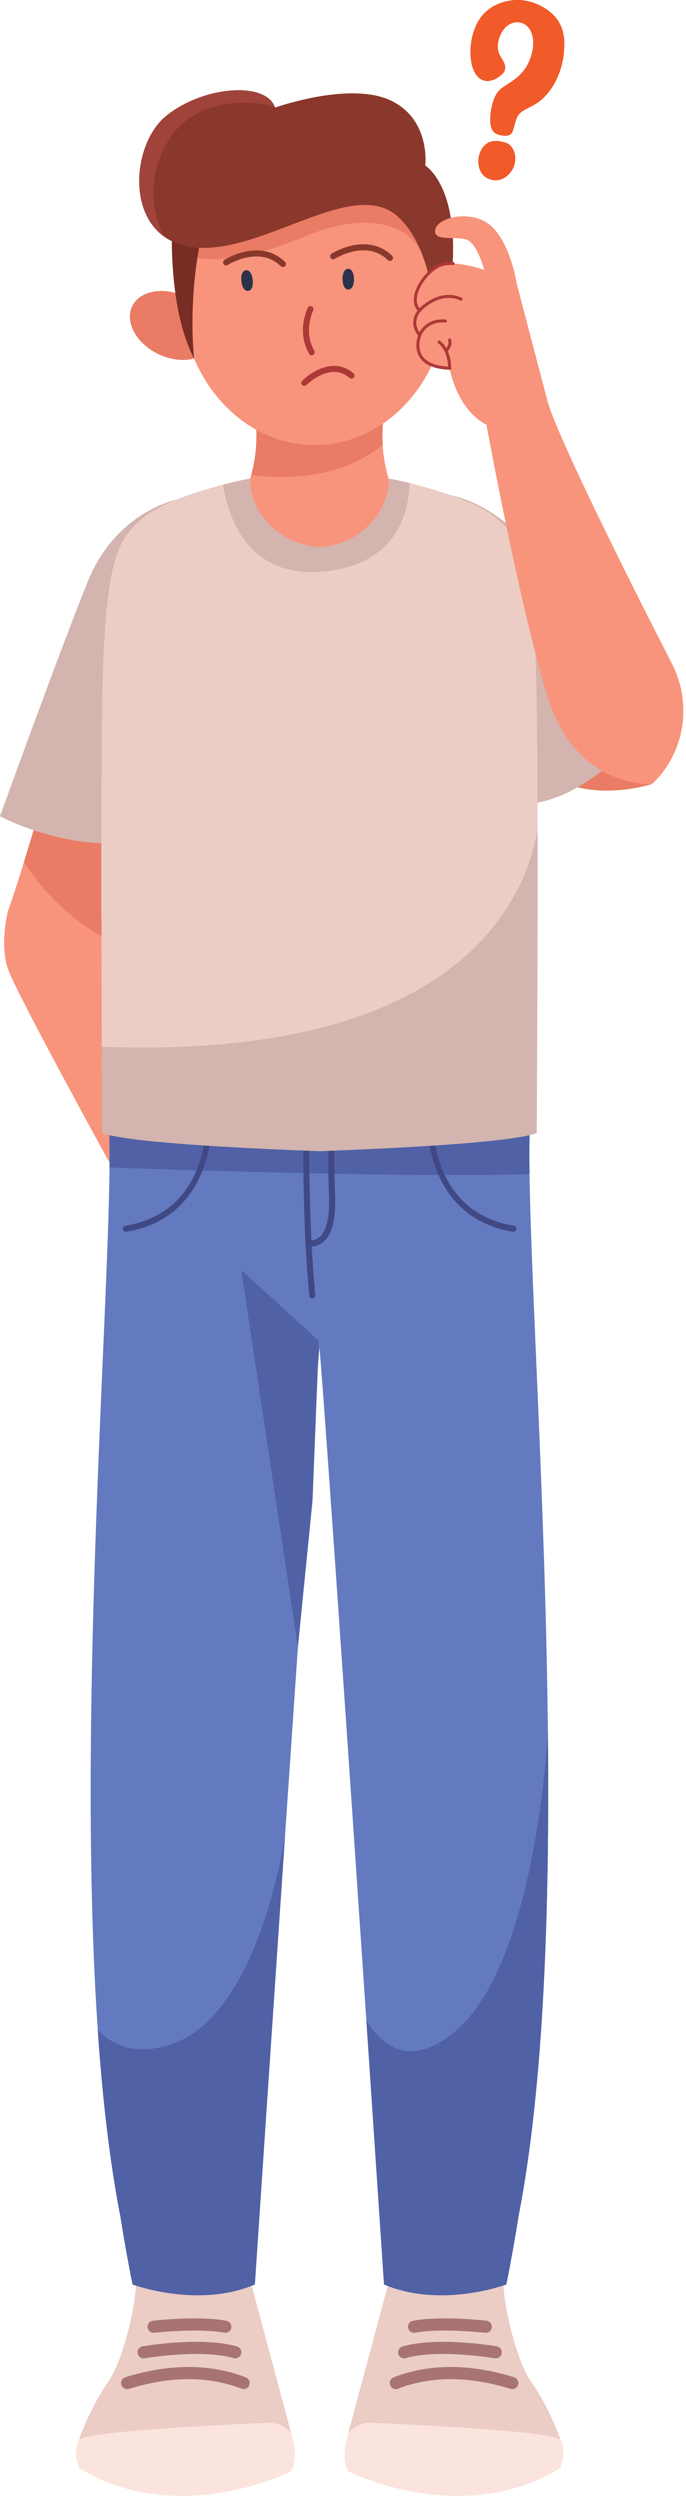 <svg width="147" height="535" viewBox="0 0 147 535" fill="none" xmlns="http://www.w3.org/2000/svg">
<path d="M36.677 235.786L26.871 255.034C26.871 255.034 3.584 212.837 1.714 207.408C-0.156 201.979 1.714 194.926 1.714 194.926C2.896 191.602 4.091 187.913 5.143 184.471C7.299 177.562 8.922 171.652 8.922 171.652L21.715 177.445V195.849L23.793 201.394L36.677 235.786Z" fill="#F8947C"/>
<path d="M23.793 201.394C14.26 196.849 8.169 189.134 5.143 184.471C7.299 177.562 8.922 171.652 8.922 171.652L21.715 177.445V195.849L23.793 201.394Z" fill="#EA7B65"/>
<path d="M37.431 107.037C37.431 107.037 24.781 109.7 18.832 124.389C12.871 139.091 0 174.664 0 174.664C0 174.664 12.351 181.496 27.313 180.444C42.275 179.392 37.431 107.037 37.431 107.037Z" fill="#D3B4AE"/>
<path d="M111.136 474.205V474.218C110.266 479.634 109.383 484.556 108.5 488.907C108.5 488.907 94.512 494.128 82.29 488.907C82.29 488.907 80.654 464.412 78.511 432.462C74.848 378.186 69.679 302.377 68.458 288.428C67.497 299.169 64.224 346.6 61.094 392.642C61.094 392.642 61.094 392.642 61.094 392.655C57.77 441.58 54.613 488.907 54.613 488.907C42.392 494.128 28.404 488.907 28.404 488.907C27.521 484.556 26.638 479.634 25.768 474.218V474.205C23.482 462.464 21.949 448.944 20.949 434.437C16.533 369.641 23.105 285.038 23.469 249.854C23.495 246.906 23.482 244.308 23.404 242.101C23.378 241.113 23.339 240.204 23.287 239.373C23.274 239.178 23.261 238.983 23.248 238.802C23.04 235.438 22.936 231.334 22.936 231.334L68.329 230.957H68.575L113.968 231.334C113.968 231.334 113.864 235.438 113.656 238.802C113.643 238.983 113.63 239.178 113.617 239.373C113.578 239.971 113.552 240.62 113.526 241.308C113.422 244.023 113.409 247.374 113.474 251.283C113.825 276.012 116.903 322.949 117.409 370.654C117.799 408.214 116.578 446.229 111.136 474.205Z" fill="#637AC0"/>
<path d="M52.718 484.61L62.342 520.508C62.342 520.508 58.484 526.989 39.405 526.638C20.313 526.288 16.988 521.911 16.988 521.911C16.988 521.911 19.261 515.339 23.119 509.832C26.976 504.312 29.69 490.13 29.067 487.324C28.456 484.519 52.718 484.61 52.718 484.61Z" fill="#EBCDC5"/>
<path d="M52.208 511.292C52.052 511.292 51.896 511.266 51.74 511.201C44.766 508.5 36.739 508.474 27.881 511.162L27.622 511.24C26.933 511.448 26.206 511.058 25.998 510.37C25.791 509.681 26.18 508.954 26.869 508.746L27.115 508.668C36.531 505.811 45.129 505.85 52.662 508.772C53.325 509.032 53.662 509.785 53.403 510.448C53.221 510.98 52.727 511.292 52.208 511.292Z" fill="#A77473"/>
<path d="M50.416 504.709C50.299 504.709 50.182 504.696 50.065 504.657C43.584 502.813 33.051 504.358 30.999 504.696C30.298 504.813 29.623 504.332 29.506 503.618C29.389 502.904 29.869 502.241 30.584 502.124C33.597 501.644 43.935 500.215 50.767 502.163C51.455 502.358 51.858 503.073 51.663 503.774C51.507 504.345 50.988 504.709 50.416 504.709Z" fill="#A77473"/>
<path d="M48.287 499.248C48.209 499.248 48.131 499.235 48.041 499.222C42.936 498.261 34.663 499.066 33.053 499.235C32.338 499.313 31.702 498.793 31.624 498.079C31.546 497.364 32.066 496.728 32.78 496.65C35.131 496.403 43.196 495.663 48.521 496.663C49.222 496.793 49.69 497.468 49.56 498.183C49.456 498.819 48.911 499.248 48.287 499.248Z" fill="#A77473"/>
<path d="M62.34 520.669C62.34 520.669 64.236 525.786 62.34 528.916C62.34 528.916 38.144 541.15 16.986 528.202C16.986 528.202 15.415 524.409 16.986 522.175C18.298 520.305 47.91 518.902 57.495 518.5C59.353 518.435 61.145 519.24 62.34 520.669Z" fill="#FBE4DE"/>
<path d="M84.315 484.61L74.678 520.508C74.678 520.508 78.535 526.989 97.614 526.638C116.706 526.288 120.031 521.911 120.031 521.911C120.031 521.911 117.758 515.339 113.901 509.832C110.043 504.312 107.329 490.13 107.952 487.324C108.563 484.519 84.315 484.61 84.315 484.61Z" fill="#EBCDC5"/>
<path d="M84.807 511.292C84.963 511.292 85.119 511.266 85.275 511.201C92.249 508.5 100.275 508.474 109.133 511.162L109.393 511.24C110.081 511.448 110.809 511.058 111.016 510.37C111.224 509.681 110.835 508.954 110.146 508.746L109.899 508.668C100.483 505.811 91.885 505.85 84.353 508.772C83.69 509.032 83.352 509.785 83.612 510.448C83.794 510.98 84.287 511.292 84.807 511.292Z" fill="#A77473"/>
<path d="M86.601 504.709C86.718 504.709 86.834 504.696 86.951 504.657C93.432 502.813 103.965 504.358 106.017 504.696C106.719 504.813 107.394 504.332 107.511 503.618C107.628 502.904 107.147 502.241 106.433 502.124C103.42 501.644 93.082 500.215 86.25 502.163C85.562 502.358 85.159 503.073 85.354 503.774C85.51 504.345 86.042 504.709 86.601 504.709Z" fill="#A77473"/>
<path d="M88.731 499.248C88.809 499.248 88.887 499.235 88.978 499.222C94.082 498.261 102.355 499.066 103.966 499.235C104.68 499.313 105.316 498.793 105.394 498.079C105.472 497.364 104.953 496.728 104.238 496.65C101.888 496.403 93.822 495.663 88.497 496.663C87.796 496.793 87.328 497.468 87.458 498.183C87.575 498.819 88.121 499.248 88.731 499.248Z" fill="#A77473"/>
<path d="M74.679 520.669C74.679 520.669 72.782 525.786 74.679 528.916C74.679 528.916 98.875 541.15 120.032 528.202C120.032 528.202 121.604 524.409 120.032 522.175C118.72 520.305 89.108 518.902 79.523 518.5C77.666 518.435 75.874 519.24 74.679 520.669Z" fill="#FBE4DE"/>
<path d="M113.472 251.279C88.86 251.929 47.052 250.695 23.466 249.851C23.492 246.902 23.479 244.305 23.401 242.097L85.067 241.681L113.524 241.305C113.42 244.019 113.407 247.37 113.472 251.279Z" fill="#5061A6"/>
<path d="M66.875 277.887C66.563 277.862 66.303 277.628 66.278 277.303C64.394 257.873 65.096 233.028 65.096 232.781C65.109 232.417 65.407 232.145 65.758 232.145C66.135 232.145 66.394 232.456 66.394 232.807C66.381 233.054 65.693 257.821 67.563 277.173C67.602 277.524 67.343 277.849 66.979 277.887C66.953 277.887 66.914 277.887 66.875 277.887Z" fill="#404984"/>
<path d="M66.083 266.809C65.745 266.783 65.485 266.51 65.485 266.16C65.485 265.796 65.771 265.51 66.135 265.51C67.226 265.51 68.07 265.173 68.732 264.484C70.109 263.043 70.694 259.99 70.486 255.393C70.122 247.587 70.615 233.314 70.615 233.171C70.629 232.807 70.927 232.534 71.291 232.547C71.654 232.547 71.927 232.859 71.914 233.223C71.914 233.366 71.421 247.587 71.784 255.341C72.018 260.38 71.33 263.666 69.68 265.393C68.784 266.342 67.589 266.822 66.148 266.822C66.109 266.809 66.096 266.809 66.083 266.809Z" fill="#404984"/>
<path d="M109.98 263.613C109.941 263.613 109.915 263.613 109.876 263.6C90.563 260.392 91.511 239.235 91.525 239.014C91.55 238.651 91.849 238.378 92.213 238.404C92.576 238.43 92.849 238.729 92.823 239.092C92.784 239.911 91.94 259.301 110.097 262.315C110.448 262.379 110.694 262.704 110.63 263.068C110.578 263.38 110.292 263.613 109.98 263.613Z" fill="#404984"/>
<path d="M27 263.613C27.039 263.613 27.065 263.613 27.104 263.6C46.416 260.392 45.468 239.235 45.455 239.014C45.429 238.651 45.131 238.378 44.767 238.404C44.403 238.43 44.13 238.729 44.157 239.092C44.195 239.911 45.04 259.301 26.883 262.315C26.532 262.379 26.285 262.704 26.35 263.068C26.415 263.38 26.688 263.613 27 263.613Z" fill="#404984"/>
<path d="M68.328 287.073C68.574 287.073 51.703 271.838 51.703 271.838L63.834 352.544L66.964 321.243L68.328 287.073Z" fill="#5061A6"/>
<path d="M111.137 474.2V474.213C110.267 479.629 109.384 484.551 108.501 488.902C108.501 488.902 94.513 494.123 82.291 488.902C82.291 488.902 80.655 464.407 78.512 432.457C82.135 438.25 88.123 442.471 97.357 434.886C115.072 420.327 117.397 370.609 117.397 370.609C117.397 370.609 117.397 370.622 117.41 370.648C117.8 408.209 116.579 446.224 111.137 474.2Z" fill="#5061A6"/>
<path d="M61.093 392.648C57.769 441.573 54.613 488.901 54.613 488.901C42.391 494.122 28.403 488.901 28.403 488.901C27.52 484.55 26.637 479.628 25.767 474.212V474.199C23.481 462.458 21.948 448.937 20.948 434.43C24.299 437.885 29.286 439.95 36.676 437.508C55.535 431.287 60.964 393.558 61.093 392.648Z" fill="#5061A6"/>
<path d="M73.781 123.45C73.391 123.554 71.027 124.307 68.443 125.139C65.858 124.307 63.495 123.554 63.105 123.45C49.091 119.814 51.935 106.67 51.935 106.67C51.935 106.67 52.858 104.995 53.676 102.163C53.728 101.981 53.78 101.8 53.832 101.618C53.883 101.475 53.922 101.319 53.961 101.15C54.754 98.072 55.325 93.864 54.663 89.059L68.443 89.89L82.223 89.059C81.924 91.215 81.872 93.254 82.002 95.124C82.119 97.423 82.496 99.462 82.924 101.15C83.015 101.514 83.106 101.839 83.21 102.163C84.028 104.995 84.95 106.67 84.95 106.67C84.95 106.67 87.795 119.814 73.781 123.45Z" fill="#F8947C"/>
<path d="M82.001 95.124C79.611 97.254 70.74 103.826 53.83 101.618C53.882 101.475 53.921 101.319 53.96 101.15C54.752 98.072 55.324 93.864 54.661 89.059L68.441 89.89L82.221 89.059C81.923 91.215 81.871 93.254 82.001 95.124Z" fill="#EA7B65"/>
<path d="M105.131 64.679C106.833 68.03 104.404 72.68 99.728 75.043C95.04 77.407 89.871 76.615 88.169 73.264C86.468 69.913 88.897 65.264 93.572 62.9C98.261 60.523 103.43 61.328 105.131 64.679Z" fill="#EA7B65"/>
<path d="M28.32 65.559C26.697 68.949 29.23 73.534 33.957 75.794C38.698 78.054 43.841 77.132 45.464 73.742C47.088 70.352 44.555 65.767 39.828 63.507C35.087 61.248 29.944 62.17 28.32 65.559Z" fill="#EA7B65"/>
<path d="M67.724 95.252C83.532 95.071 96.178 80.283 95.97 62.223C95.762 44.163 82.779 29.671 66.972 29.852C51.164 30.034 38.518 44.822 38.726 62.882C38.933 80.941 51.916 95.434 67.724 95.252Z" fill="#F8947C"/>
<path d="M66.532 66.158C66.532 66.158 64.182 70.886 66.792 75.379" stroke="#AE3838" stroke-width="1.299" stroke-miterlimit="10" stroke-linecap="round"/>
<path d="M71.388 54.848C71.388 54.848 78.479 50.302 83.557 55.185" stroke="#89382B" stroke-width="1.299" stroke-miterlimit="10" stroke-linecap="round" stroke-linejoin="round"/>
<path d="M74.653 61.969C73.913 61.982 73.419 61.112 73.406 59.761C73.394 58.411 73.861 57.528 74.601 57.528C75.342 57.514 75.835 58.385 75.848 59.735C75.861 61.073 75.394 61.956 74.653 61.969Z" fill="#2C324A"/>
<path d="M53.168 62.258C52.428 62.336 51.869 61.518 51.727 60.167C51.584 58.816 51.973 57.907 52.714 57.829C53.454 57.751 54.012 58.57 54.155 59.92C54.298 61.271 53.908 62.193 53.168 62.258Z" fill="#2C324A"/>
<path d="M65.21 81.942C65.21 81.942 70.717 76.409 75.327 80.384" stroke="#AE3838" stroke-width="1.299" stroke-miterlimit="10" stroke-linecap="round"/>
<path d="M42.284 55.19C42.284 55.19 49.596 57.151 65.208 50.645C80.819 44.138 89.261 49.45 90.833 55.476C90.833 55.476 92.274 45.956 83.559 39.306C74.845 32.657 44.388 44.904 44.388 44.904L40.024 52.697L42.284 55.19Z" fill="#EA7B65"/>
<path d="M41.596 76.748C41.596 76.748 39.829 62.059 44.206 46.123L36.894 47.837C36.894 47.837 35.829 65.696 41.596 76.748Z" fill="#772C24"/>
<path d="M93.35 76.37C93.35 76.37 94.831 54.888 85.194 46.303C75.544 37.718 56.283 54.642 41.399 52.927C38.88 52.629 36.828 51.823 35.178 50.641C27.1 44.888 28.983 30.328 35.451 24.939C43.218 18.458 56.959 17.237 58.946 23.016C58.946 23.016 59.011 23.003 59.115 22.964C59.167 22.951 59.232 22.925 59.31 22.899C59.388 22.873 59.478 22.834 59.569 22.808C62.569 21.834 75.791 17.873 83.558 21.432C92.363 25.458 91.13 35.446 91.13 35.446C91.13 35.446 102.923 42.342 93.35 76.37Z" fill="#89382B"/>
<path d="M58.946 23.016C56.037 21.614 41.75 19.821 35.711 30.718C29.671 41.615 35.178 50.641 35.178 50.641C27.1 44.888 28.983 30.328 35.451 24.939C43.218 18.458 56.959 17.237 58.946 23.016Z" fill="#A0433A"/>
<path d="M48.453 56.16C48.453 56.16 55.544 51.614 60.623 56.498" stroke="#89382B" stroke-width="1.299" stroke-miterlimit="10" stroke-linecap="round" stroke-linejoin="round"/>
<path d="M138.425 162.921L139.762 167.765C139.762 167.765 127.58 171.857 118.293 166.246C109.007 160.648 121.618 148.738 122.151 148.738C122.683 148.738 138.425 162.921 138.425 162.921Z" fill="#EA7B65"/>
<path d="M90.019 105.241C90.019 105.241 102.902 104.163 112.825 116.527C122.748 128.891 140.398 152.685 140.398 152.685C140.398 152.685 130.32 168.387 115.669 171.686C101.032 174.972 90.019 105.241 90.019 105.241Z" fill="#D3B4AE"/>
<path d="M115.189 199.089C115.15 217.025 115.007 242.507 115.007 242.507C109.292 244.43 87.745 245.638 68.472 246.352H68.459C49.185 245.638 27.638 244.43 21.91 242.507C21.91 242.507 21.871 234.351 21.82 224.013C21.794 216.09 21.755 206.882 21.741 199.089C21.69 183.387 21.703 164.75 21.91 150.034C22.378 118.513 25.69 115.513 29.898 111.448C33.522 107.941 42.029 105.214 47.782 103.72C50.925 102.915 53.263 102.46 53.536 102.447C53.691 110.188 60.185 116.643 68.446 117.097H68.472C68.472 117.097 68.472 117.097 68.485 117.097C76.745 116.643 83.239 110.188 83.394 102.447C83.628 102.46 85.33 102.785 87.758 103.382C93.447 104.772 103.097 107.642 107.032 111.448C111.24 115.513 114.552 118.513 115.007 150.034C115.137 158.334 115.189 167.88 115.202 177.439C115.228 184.842 115.215 192.245 115.189 199.089Z" fill="#EBCDC5"/>
<path d="M87.757 103.382C87.718 107.746 86.159 121.5 68.041 122.384C53.326 123.098 49.027 111.292 47.78 103.72C50.923 102.915 53.261 102.46 53.534 102.447C53.69 110.188 60.184 116.643 68.444 117.097H68.47C68.47 117.097 68.47 117.097 68.483 117.097C76.743 116.643 83.237 110.188 83.393 102.447C83.626 102.46 85.328 102.785 87.757 103.382Z" fill="#D3B4AE"/>
<path d="M115.188 199.092C115.15 217.028 115.007 242.51 115.007 242.51C109.292 244.432 87.745 245.64 68.471 246.355H68.459C49.185 245.64 27.638 244.432 21.91 242.51C21.91 242.51 21.871 234.354 21.819 224.016C99.252 226.938 112.851 191.637 115.201 177.441C115.227 184.844 115.214 192.247 115.188 199.092Z" fill="#D3B4AE"/>
<path d="M104.237 90.899C104.237 90.899 111.017 128.031 117.147 148.552C123.277 169.073 139.746 167.774 139.746 167.774C139.746 167.774 140.278 167.306 141.058 166.423C146.993 159.734 148.071 150.033 144.006 142.071C136.707 127.836 120.29 95.393 117.472 86.353L104.237 90.899Z" fill="#F8947C"/>
<path d="M96.353 78.797C96.353 78.797 97.73 87.46 104.224 90.902L117.458 86.356L110.718 60.679C110.718 60.679 109.549 52.744 105.626 48.718C101.691 44.691 93.989 46.302 93.301 49.029C92.613 51.757 97.34 50.549 99.795 51.211C102.25 51.874 103.756 57.757 103.756 57.757C103.756 57.757 97.678 55.614 94.509 56.692C91.34 57.77 87.093 63.783 89.911 66.433C89.911 66.433 87.573 68.849 89.937 71.745C89.937 71.732 87.171 78.447 96.353 78.797Z" fill="#F8947C"/>
<path d="M97.094 56.392C96.145 56.365 95.249 56.443 94.509 56.69C91.327 57.768 87.093 63.782 89.911 66.431C89.911 66.431 87.573 68.847 89.937 71.743C89.937 71.743 87.171 78.458 96.353 78.808C96.353 78.808 96.47 75.029 94.093 73.198" stroke="#AE3838" stroke-width="0.649" stroke-miterlimit="10" stroke-linecap="round"/>
<path d="M96.341 72.758C96.341 72.758 96.808 73.771 95.574 75.096" stroke="#AE3838" stroke-width="0.649" stroke-miterlimit="10" stroke-linecap="round"/>
<path d="M89.938 71.731C89.938 71.731 91.171 68.341 95.431 68.705" stroke="#AE3838" stroke-width="0.649" stroke-miterlimit="10" stroke-linecap="round"/>
<path d="M89.911 66.419C89.911 66.419 94.067 61.835 98.808 64.016" stroke="#AE3838" stroke-width="0.649" stroke-miterlimit="10" stroke-linecap="round"/>
<path d="M107.616 29.005C106.655 28.875 105.564 28.576 105.2 27.096C104.992 26.303 104.992 25.174 105.148 24.005C105.278 23.044 105.499 22.096 105.811 21.316C106.395 19.654 107.2 18.978 108.369 18.264C109.551 17.498 111.045 16.615 112.227 15.082C113.279 13.731 113.98 11.874 114.201 10.16L114.24 9.445C114.331 7.562 113.668 6.03 112.525 5.276C112.149 5.017 111.707 4.861 111.253 4.796C110.343 4.679 109.382 4.965 108.577 5.627C107.59 6.471 106.876 8.017 106.707 9.329L106.681 9.887C106.603 11.212 107.265 12.069 107.772 12.9C108.058 13.498 108.343 14.056 108.265 14.653C108.226 14.952 108.136 15.251 107.889 15.576C107.161 16.459 105.525 17.524 104.07 17.329L103.914 17.303C102.408 17.004 101.187 15.407 100.888 12.64C100.758 11.653 100.758 10.471 100.914 9.316C101.187 7.25 101.927 5.094 103.161 3.51C105.135 1.003 108.46 -0.153 111.525 -0.01L112.175 0.081C114.954 0.445 117.435 1.848 118.954 3.588C120.565 5.445 121.032 7.653 120.928 10.056L120.799 11.783C120.552 13.653 119.993 15.576 119.162 17.212C118.11 19.329 116.668 20.991 115.149 22.018C113.629 23.044 112.032 23.459 111.175 24.524C110.369 25.602 110.24 27.33 109.811 28.239C109.395 29.135 108.577 29.135 107.616 29.005ZM106.057 38.603C108.149 38.668 110.097 36.772 110.382 34.603C110.538 33.395 110.266 32.33 109.707 31.538C108.967 30.512 108.252 30.473 106.954 30.2C106.2 30.096 105.369 30.148 104.655 30.512C103.499 31.122 102.785 32.265 102.525 33.875C102.382 34.979 102.629 36.252 103.226 37.096C103.785 37.941 104.798 38.434 105.707 38.551L106.057 38.603Z" fill="#F15A29"/>
</svg>
